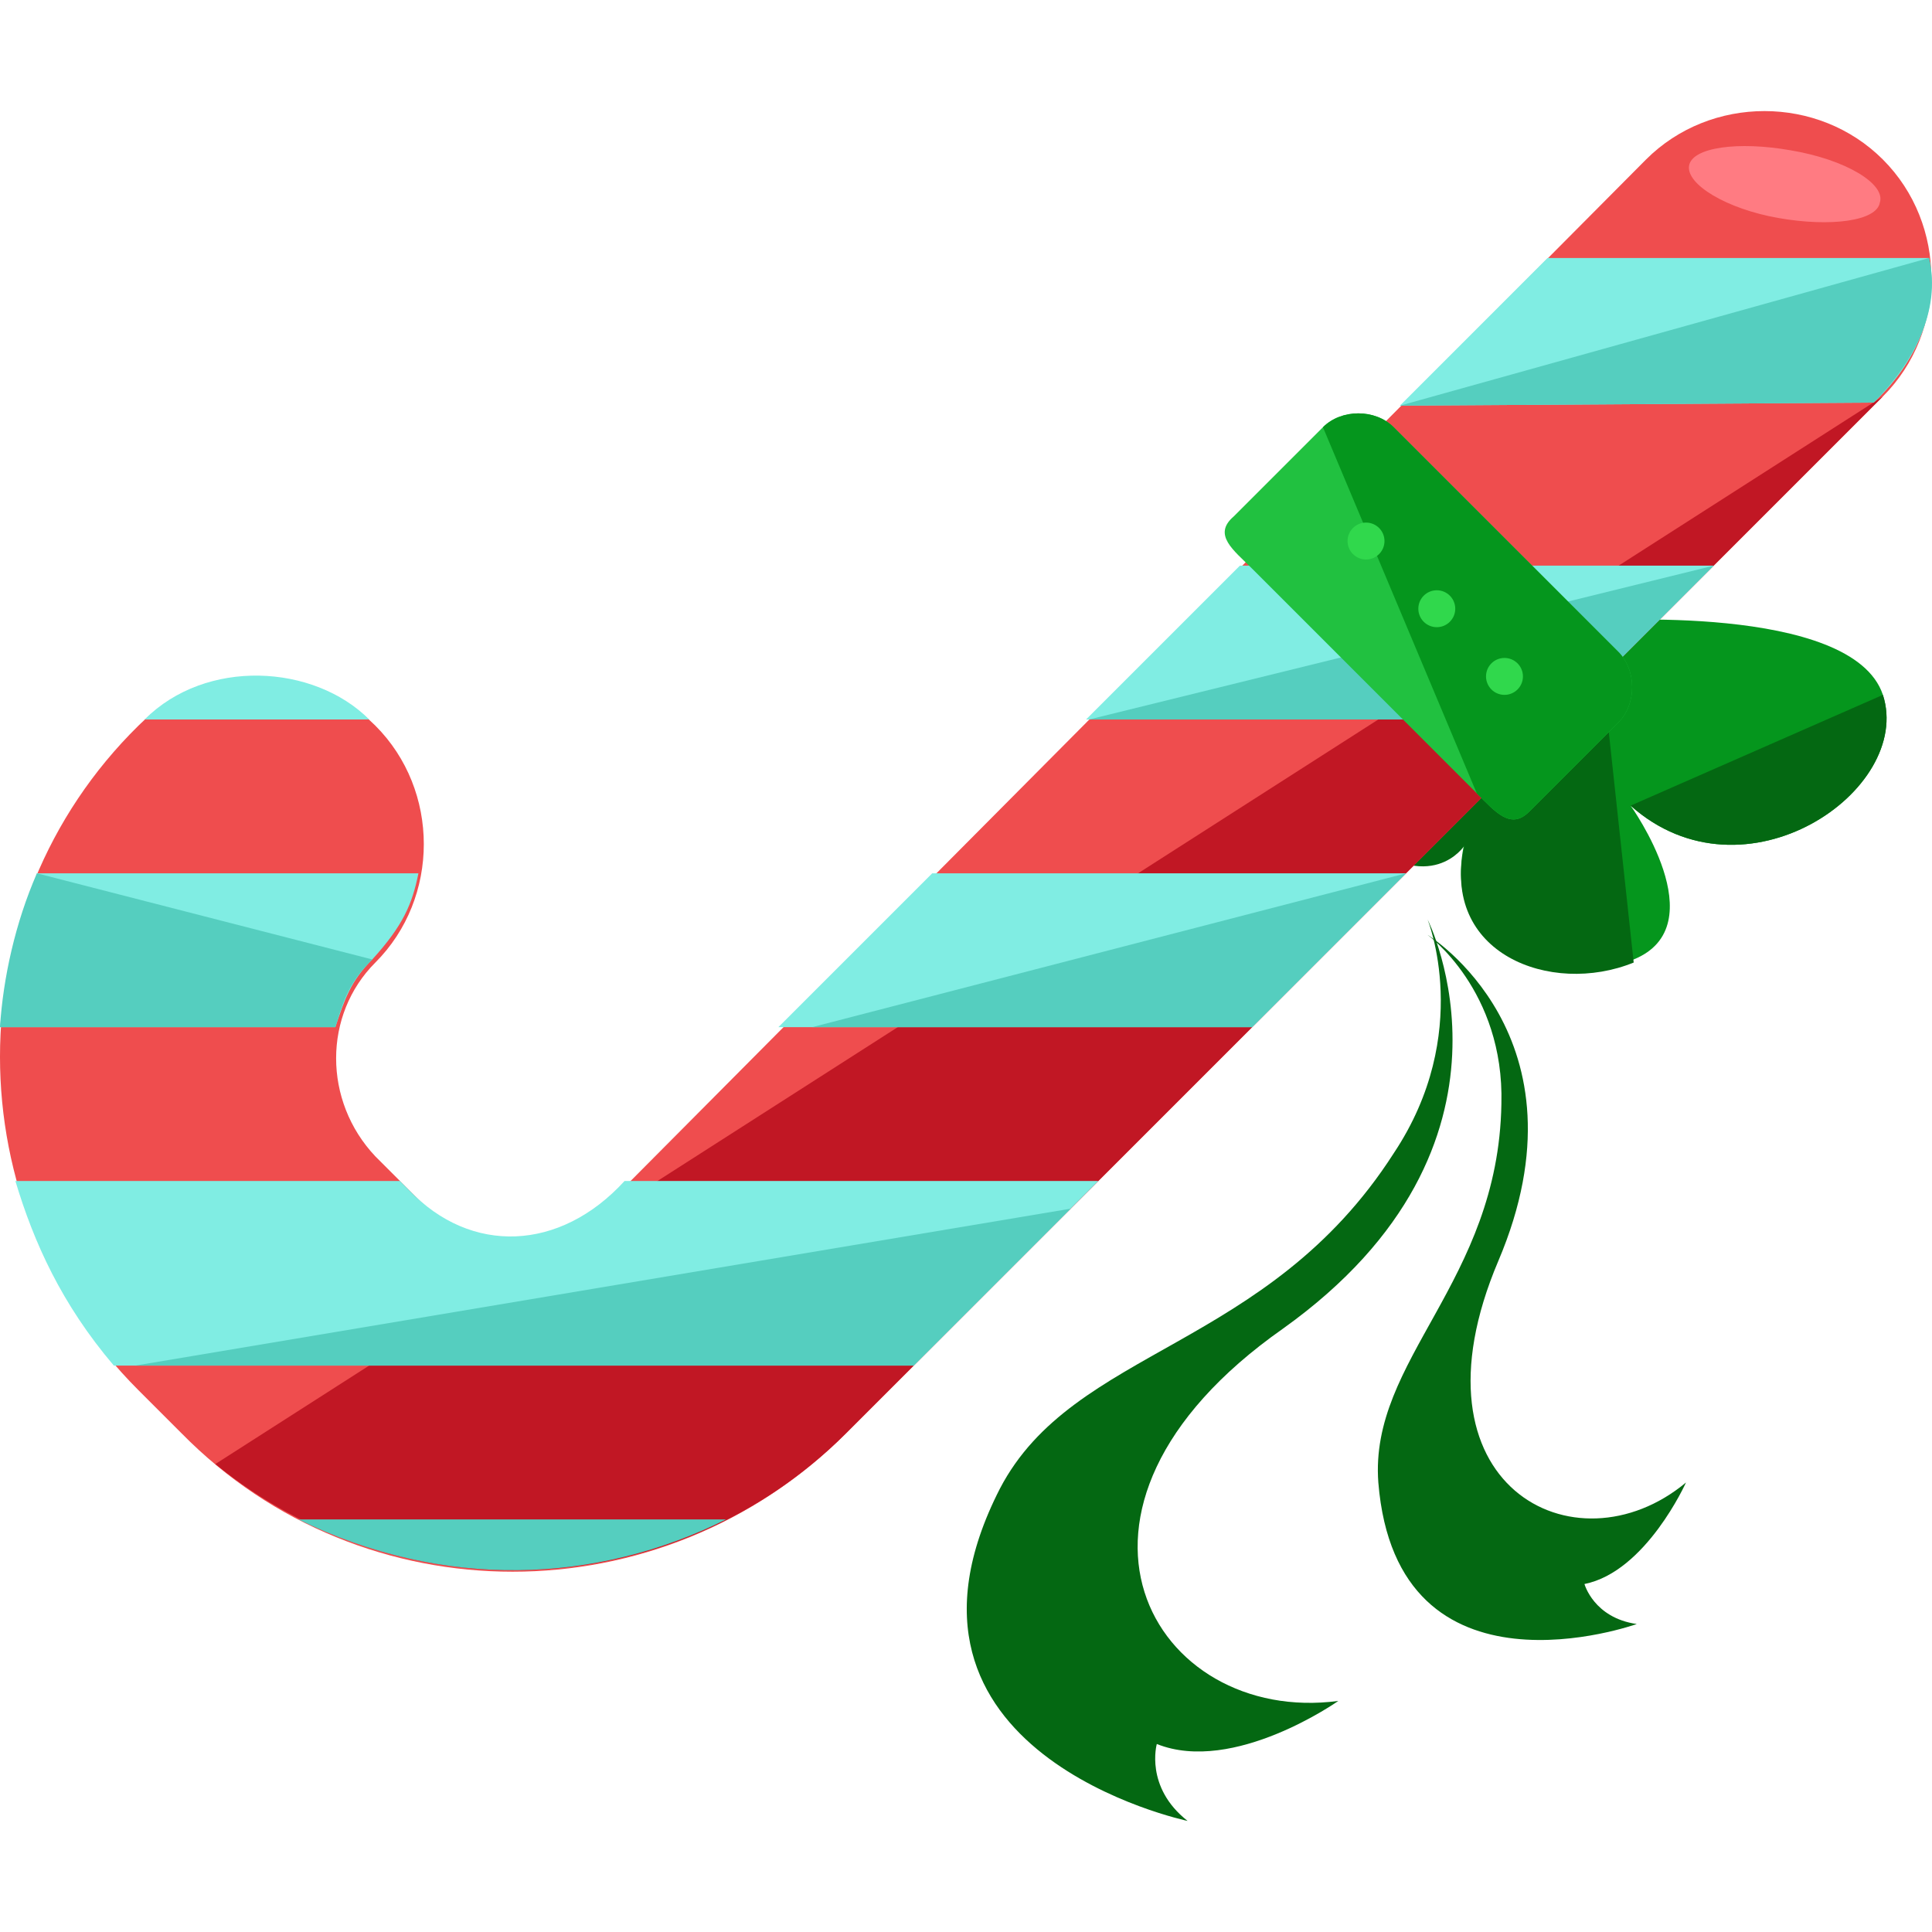 <?xml version="1.0" encoding="iso-8859-1"?>
<!-- Generator: Adobe Illustrator 19.0.0, SVG Export Plug-In . SVG Version: 6.00 Build 0)  -->
<svg version="1.1" id="Layer_1" xmlns="http://www.w3.org/2000/svg" xmlns:xlink="http://www.w3.org/1999/xlink" x="0px" y="0px"
	 viewBox="0 0 502.367 502.367" style="enable-background:new 0 0 502.367 502.367;" xml:space="preserve">
<path style="fill:#05961D;" d="M414.4,161.483c0,0,67.2-4.8,75.2,19.2c8,24.8-36,55.2-65.6,28.8c0,0,22.4,31.2,0.8,40
	c-21.6,8.8-50.4-2.4-44-30.4c0,0-8.8,13.6-28-2.4c-20-16,31.2-64.8,31.2-64.8L414.4,161.483z"/>
<g>
	<path style="fill:#046812;" d="M424.8,250.283c-21.6,8.8-50.4-2.4-44-30.4c0,0-8.8,13.6-28-2.4c-20-16,31.2-64.8,31.2-64.8
		l31.2,8.8"/>
	<path style="fill:#046812;" d="M489.6,180.684c8,24.8-36,55.2-65.6,28.8"/>
</g>
<path style="fill:#EF4D4E;" d="M47.2,372.684l-11.2-11.2c-48-48-48-125.6,0-172.8c16.8-16.8,44.8-16.8,61.6,0s16.8,44.8,0,61.6
	c-13.6,13.6-13.6,36,0,50.4l11.2,11.2c13.6,13.6,36,13.6,50.4,0L428,41.484c16.8-16.8,44.8-16.8,61.6,0c16.8,16.8,16.8,44.8,0,61.6
	L220,372.684C172,420.684,94.4,420.684,47.2,372.684z"/>
<path style="fill:#C11724;" d="M489.6,103.084L220,372.684c-44.8,44.8-116,47.2-164,8"/>
<path style="fill:#80EDE3;" d="M364,105.484l123.2-0.8l0,0c12.8-12,16.8-26.4,14.4-37.6h-99.2L364,105.484z"/>
<path style="fill:#55CEBF;" d="M364,105.484l123.2-0.8l0,0c10.4-10.4,17.6-24,14.4-37.6"/>
<polygon style="fill:#80EDE3;" points="445.6,147.083 322.4,147.083 282.4,187.083 405.6,187.083 "/>
<polyline style="fill:#55CEBF;" points="283.2,187.083 405.6,187.083 445.6,147.083 "/>
<g>
	<path style="fill:#80EDE3;" d="M96,187.083c-14.4-14.4-42.4-16-58.4,0H96z"/>
	<polygon style="fill:#80EDE3;" points="365.6,227.083 242.4,227.083 202.4,267.083 325.6,267.083 	"/>
</g>
<polyline style="fill:#55CEBF;" points="211.2,267.083 325.6,267.083 365.6,227.083 "/>
<path style="fill:#80EDE3;" d="M0,267.083h87.2c2.4-7.2,4-12,9.6-17.6c8-8.8,10.4-14.4,12-22.4H9.6C4,243.083,0.8,259.083,0,267.083
	z"/>
<path style="fill:#55CEBF;" d="M9.6,227.083c-5.6,12.8-8.8,27.2-9.6,40h87.2c2.4-8,4-12,9.6-17.6"/>
<path style="fill:#80EDE3;" d="M29.6,355.083h208l48-48H162.4l0,0c-16.8,18.4-40,19.2-56,2.4l-2.4-2.4H4
	C8.8,323.083,16,339.083,29.6,355.083z"/>
<g>
	<polyline style="fill:#55CEBF;" points="35.2,355.083 237.6,355.083 278.4,314.284 	"/>
	<path style="fill:#55CEBF;" d="M188.8,395.083H77.6C115.2,413.483,155.2,411.883,188.8,395.083z"/>
</g>
<path style="fill:#21C140;" d="M397.6,211.083c-4.8,4.8-8.8,0-13.6-4.8l-58.4-58.4c-4.8-4.8-10.4-8.8-4.8-13.6l23.2-23.2
	c4.8-4.8,13.6-4.8,18.4,0l58.4,58.4c4.8,4.8,4.8,13.6,0,18.4L397.6,211.083z"/>
<path style="fill:#05961D;" d="M344,111.084c4.8-4.8,13.6-4.8,18.4,0l58.4,58.4c4.8,4.8,4.8,13.6,0,18.4l-23.2,23.2
	c-4.8,4.8-8.8,0-13.6-4.8"/>
<path style="fill:#FF7B82;" d="M488.8,52.683c-0.8,4.8-12.8,6.4-26.4,4s-24-8.8-23.2-13.6s12.8-6.4,26.4-4
	C480,41.484,490.4,47.883,488.8,52.683z"/>
<g>
	<circle style="fill:#30D84C;" cx="355.2" cy="140.684" r="4.8"/>
	<circle style="fill:#30D84C;" cx="373.6" cy="158.283" r="4.8"/>
	<circle style="fill:#30D84C;" cx="391.2" cy="175.883" r="4.8"/>
</g>
<g>
	<path style="fill:#046812;" d="M371.2,239.083c0,0,29.6,58.4-37.6,106.4c-67.2,47.2-33.6,103.2,14.4,96.8c0,0-27.2,19.2-47.2,11.2
		c0,0-3.2,11.2,8,20c0,0-84-17.6-48.8-86.4c19.2-36.8,69.6-36,102.4-87.2C383.2,268.684,371.2,239.083,371.2,239.083z"/>
	<path style="fill:#046812;" d="M371.2,243.083c0,0,43.2,26.4,18.4,84.8c-24.8,58.4,20,81.6,48.8,57.6c0,0-10.4,23.2-26.4,26.4
		c0,0,2.4,8.8,13.6,10.4c0,0-62.4,22.4-67.2-36.8c-2.4-32,31.2-52,32-98.4C391.2,257.483,371.2,243.083,371.2,243.083z"/>
</g>
<g>
</g>
<g>
</g>
<g>
</g>
<g>
</g>
<g>
</g>
<g>
</g>
<g>
</g>
<g>
</g>
<g>
</g>
<g>
</g>
<g>
</g>
<g>
</g>
<g>
</g>
<g>
</g>
<g>
</g>
</svg>
